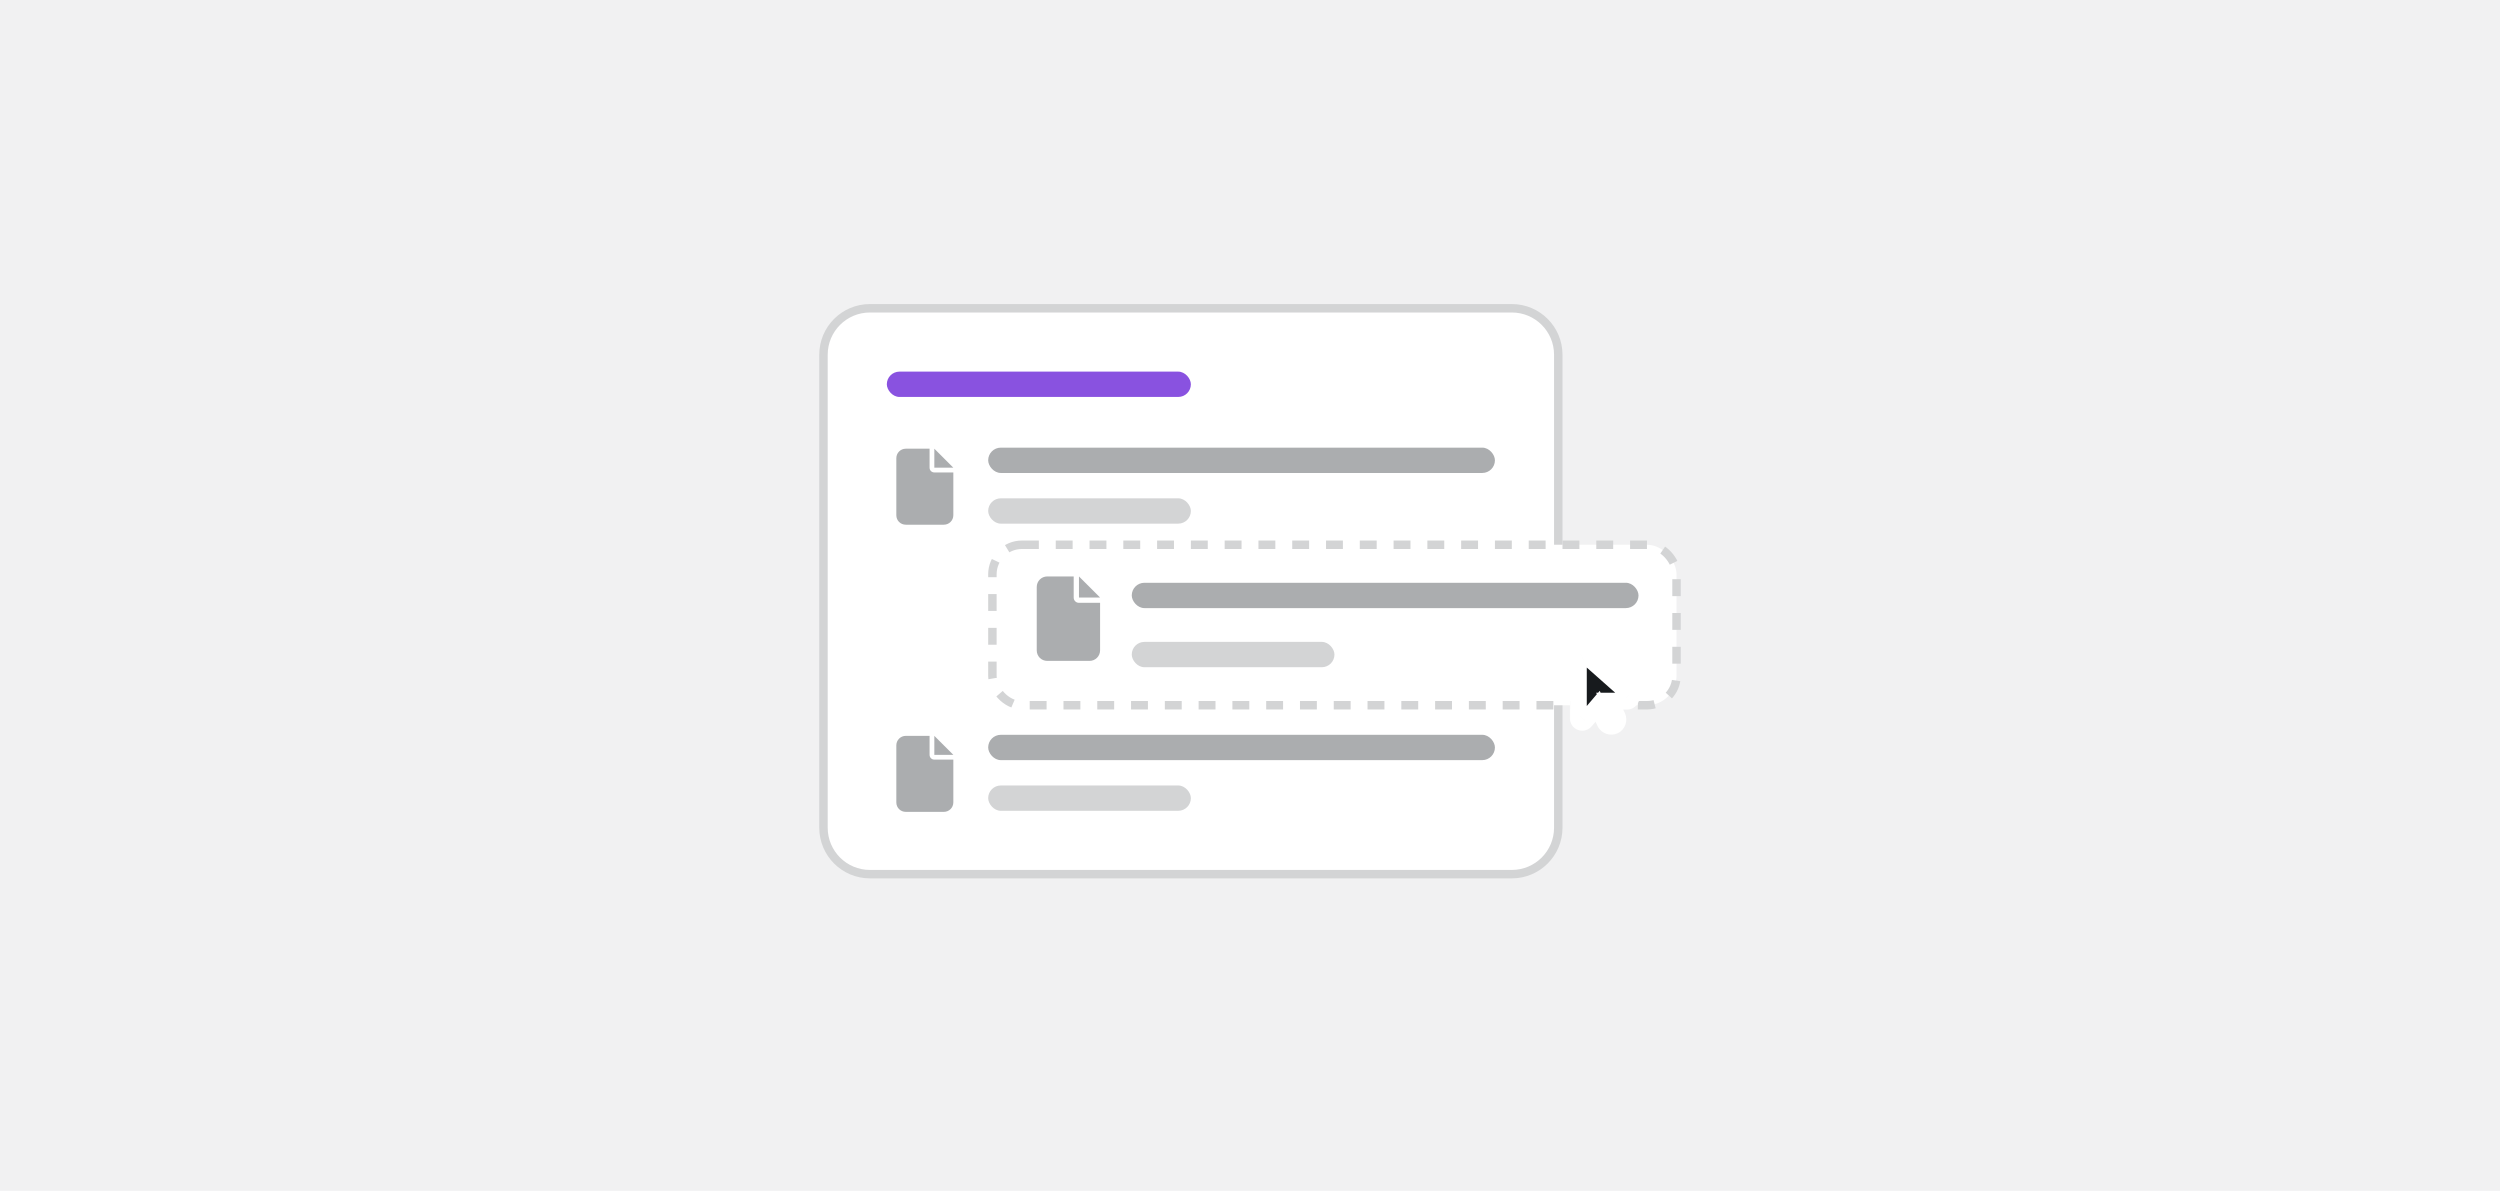 <svg width="296" height="141" viewBox="0 0 296 141" fill="none" xmlns="http://www.w3.org/2000/svg">
<rect width="296" height="141" fill="#F1F1F2"/>
<path d="M97.5 42C97.5 38.962 99.962 36.5 103 36.5H179C182.038 36.5 184.5 38.962 184.5 42V98C184.5 101.038 182.038 103.5 179 103.5H103C99.962 103.5 97.5 101.038 97.5 98V42Z" fill="white"/>
<path d="M97.5 42C97.5 38.962 99.962 36.5 103 36.5H179C182.038 36.5 184.5 38.962 184.5 42V98C184.5 101.038 182.038 103.5 179 103.5H103C99.962 103.5 97.5 101.038 97.5 98V42Z" stroke="#D3D4D5"/>
<rect x="105" y="44" width="36" height="3" rx="1.5" fill="#8952E0"/>
<path d="M106.125 54.25C106.125 53.635 106.617 53.125 107.25 53.125H110.062V55.375C110.062 55.691 110.309 55.938 110.625 55.938H112.875V61C112.875 61.633 112.365 62.125 111.75 62.125H107.25C106.617 62.125 106.125 61.633 106.125 61V54.25ZM110.625 55.375V53.125L112.875 55.375H110.625Z" fill="#ABADAF"/>
<rect x="117" y="53" width="60" height="3" rx="1.5" fill="#ABADAF"/>
<rect x="117" y="59" width="24" height="3" rx="1.5" fill="#D3D4D5"/>
<path d="M106.125 88.25C106.125 87.635 106.617 87.125 107.25 87.125H110.062V89.375C110.062 89.691 110.309 89.938 110.625 89.938H112.875V95C112.875 95.633 112.365 96.125 111.75 96.125H107.25C106.617 96.125 106.125 95.633 106.125 95V88.25ZM110.625 89.375V87.125L112.875 89.375H110.625Z" fill="#ABADAF"/>
<rect x="117" y="87" width="60" height="3" rx="1.5" fill="#ABADAF"/>
<rect x="117" y="93" width="24" height="3" rx="1.5" fill="#D3D4D5"/>
<rect x="117.5" y="64.5" width="81" height="19" rx="3.5" fill="white"/>
<rect x="117.5" y="64.5" width="81" height="19" rx="3.5" stroke="#D3D4D5" stroke-dasharray="2 2"/>
<path d="M122.75 69.5C122.75 68.816 123.297 68.25 124 68.25H127.125V70.75C127.125 71.102 127.398 71.375 127.75 71.375H130.25V77C130.25 77.703 129.684 78.25 129 78.25H124C123.297 78.25 122.75 77.703 122.75 77V69.5ZM127.75 70.75V68.25L130.25 70.75H127.75Z" fill="#ABADAF"/>
<rect x="134" y="69" width="60" height="3" rx="1.5" fill="#ABADAF"/>
<rect x="134" y="76" width="24" height="3" rx="1.5" fill="#D3D4D5"/>
<mask id="path-13-outside-1_78_7117" maskUnits="userSpaceOnUse" x="185.5" y="75.5" width="9" height="12" fill="black">
<rect fill="white" x="185.5" y="75.5" width="9" height="12"/>
<path d="M193.086 82.707C193.008 82.883 192.832 83.019 192.637 83.019H190.586L191.484 84.856C191.66 85.246 191.504 85.715 191.113 85.91C190.723 86.086 190.254 85.93 190.059 85.539L189.16 83.625L187.695 85.344C187.598 85.461 187.461 85.519 187.344 85.519C187.285 85.519 187.227 85.5 187.168 85.481C186.992 85.422 186.875 85.246 186.875 85.031V77.863C186.875 77.668 186.973 77.492 187.148 77.434C187.305 77.356 187.5 77.375 187.637 77.492L192.93 82.18C193.105 82.316 193.145 82.531 193.086 82.707Z"/>
</mask>
<path d="M193.086 82.707C193.008 82.883 192.832 83.019 192.637 83.019H190.586L191.484 84.856C191.66 85.246 191.504 85.715 191.113 85.91C190.723 86.086 190.254 85.93 190.059 85.539L189.16 83.625L187.695 85.344C187.598 85.461 187.461 85.519 187.344 85.519C187.285 85.519 187.227 85.5 187.168 85.481C186.992 85.422 186.875 85.246 186.875 85.031V77.863C186.875 77.668 186.973 77.492 187.148 77.434C187.305 77.356 187.5 77.375 187.637 77.492L192.93 82.18C193.105 82.316 193.145 82.531 193.086 82.707Z" fill="#171A1D"/>
<path d="M193.086 82.707L194 83.113L194.019 83.069L194.035 83.023L193.086 82.707ZM190.586 83.019V82.019H188.983L189.688 83.459L190.586 83.019ZM191.484 84.856L192.396 84.445L192.39 84.43L192.383 84.416L191.484 84.856ZM191.113 85.91L191.524 86.822L191.542 86.814L191.56 86.805L191.113 85.91ZM190.059 85.539L189.153 85.964L189.159 85.975L189.164 85.986L190.059 85.539ZM189.16 83.625L190.065 83.2L189.406 81.795L188.399 82.976L189.16 83.625ZM187.695 85.344L186.934 84.695L186.927 84.704L187.695 85.344ZM187.148 77.434L187.465 78.382L187.532 78.36L187.596 78.328L187.148 77.434ZM187.637 77.492L188.3 76.744L188.294 76.738L188.288 76.733L187.637 77.492ZM192.93 82.18L192.267 82.928L192.291 82.95L192.316 82.969L192.93 82.18ZM192.172 82.301C192.205 82.227 192.255 82.165 192.322 82.117C192.39 82.068 192.497 82.019 192.637 82.019V84.019C193.299 84.019 193.793 83.579 194 83.113L192.172 82.301ZM192.637 82.019H190.586V84.019H192.637V82.019ZM189.688 83.459L190.586 85.295L192.383 84.416L191.484 82.58L189.688 83.459ZM190.572 85.266C190.535 85.182 190.562 85.068 190.666 85.016L191.56 86.805C192.446 86.362 192.785 85.31 192.396 84.445L190.572 85.266ZM190.703 84.998C190.786 84.961 190.901 84.988 190.953 85.092L189.164 85.986C189.607 86.871 190.659 87.211 191.524 86.822L190.703 84.998ZM190.964 85.114L190.065 83.2L188.255 84.05L189.153 85.964L190.964 85.114ZM188.399 82.976L186.934 84.695L188.456 85.992L189.921 84.274L188.399 82.976ZM186.927 84.704C186.973 84.649 187.03 84.605 187.094 84.574C187.156 84.544 187.24 84.519 187.344 84.519V86.519C187.772 86.519 188.185 86.318 188.464 85.984L186.927 84.704ZM187.344 84.519C187.423 84.519 187.48 84.533 187.498 84.537C187.508 84.54 187.513 84.541 187.51 84.54C187.506 84.539 187.5 84.537 187.484 84.532L186.852 86.429C186.877 86.438 187.094 86.519 187.344 86.519V84.519ZM187.484 84.532C187.783 84.631 187.875 84.89 187.875 85.031H185.875C185.875 85.602 186.201 86.212 186.852 86.429L187.484 84.532ZM187.875 85.031V77.863H185.875V85.031H187.875ZM187.875 77.863C187.875 77.969 187.808 78.268 187.465 78.382L186.832 76.485C186.138 76.716 185.875 77.367 185.875 77.863H187.875ZM187.596 78.328C187.405 78.424 187.165 78.405 186.986 78.251L188.288 76.733C187.835 76.345 187.205 76.287 186.701 76.539L187.596 78.328ZM186.974 78.241L192.267 82.928L193.593 81.431L188.3 76.744L186.974 78.241ZM192.316 82.969C192.111 82.81 192.081 82.559 192.137 82.391L194.035 83.023C194.208 82.504 194.1 81.823 193.544 81.39L192.316 82.969Z" fill="white" mask="url(#path-13-outside-1_78_7117)"/>
</svg>
